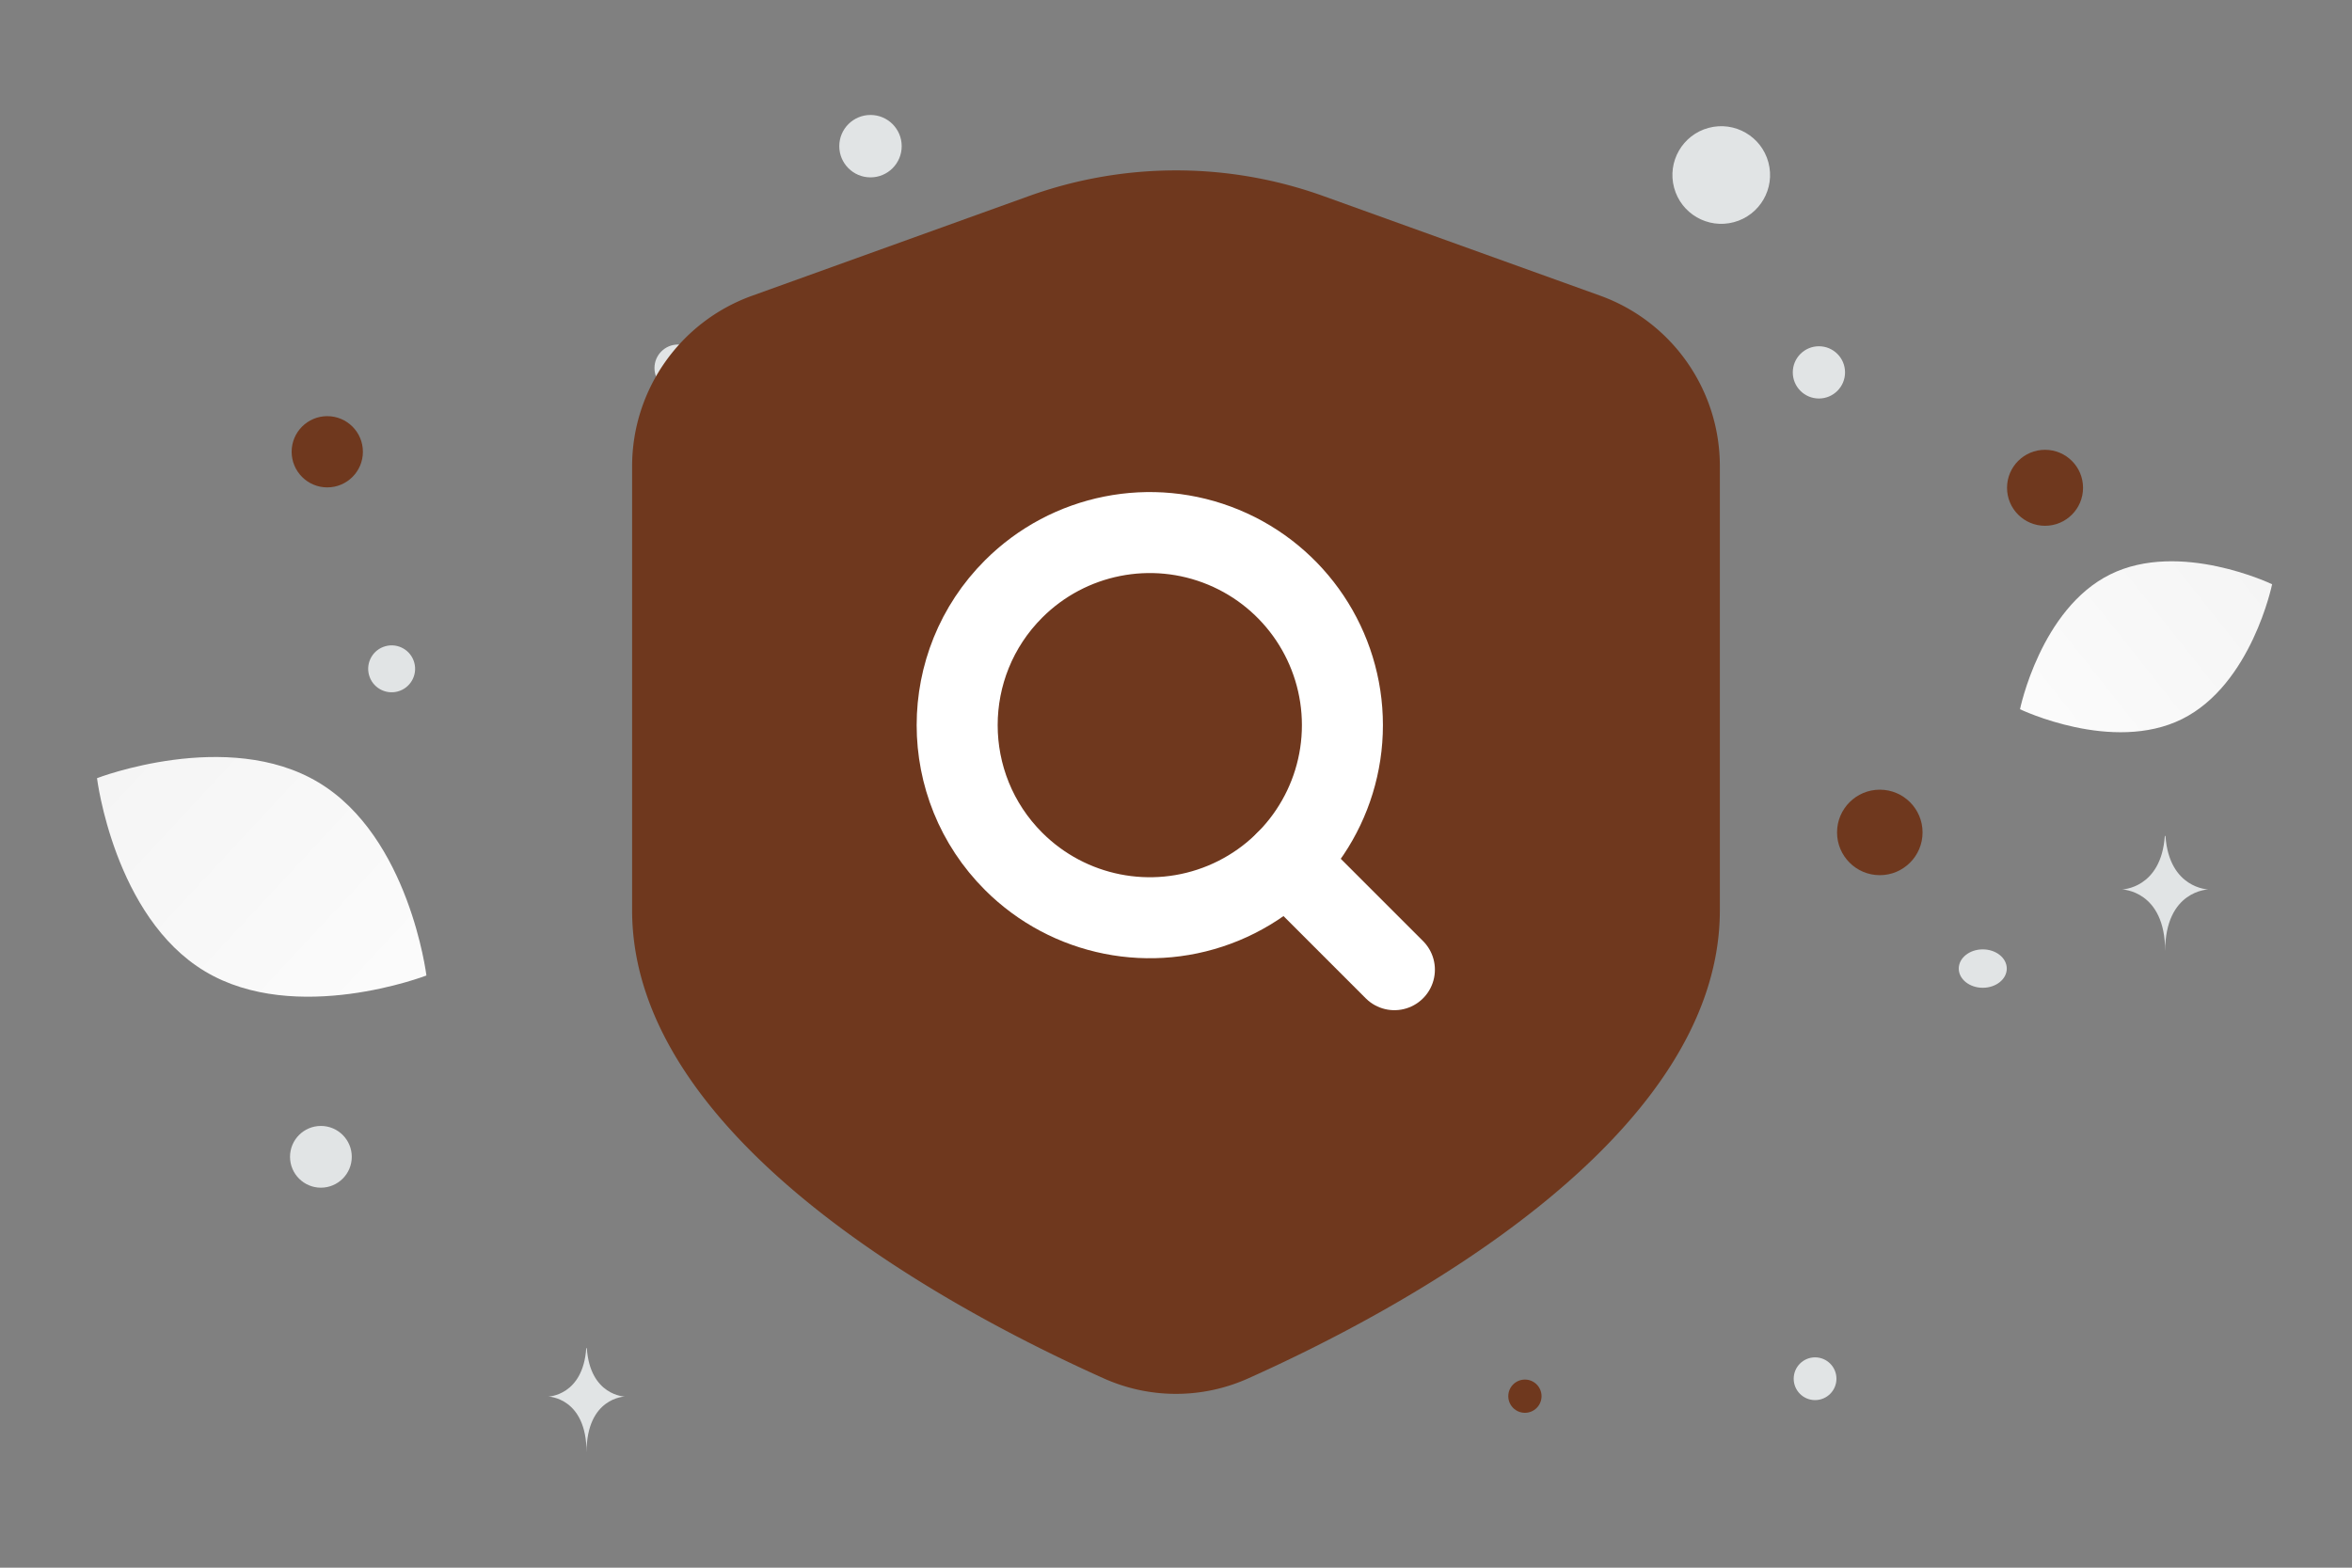<svg width="900" height="600" viewBox="0 0 900 600" fill="none" xmlns="http://www.w3.org/2000/svg"><rect x="0" y="0" width="900" height="600" fill="#808080" stroke="none"/><path fill="transparent" d="M0 0h900v600H0z"/><path d="M834.942 275.22c-26.633 13.211-61.981-3.776-61.981-3.776s7.856-38.399 34.503-51.592c26.632-13.211 61.966 3.758 61.966 3.758s-7.856 38.399-34.488 51.61z" fill="url(#a)"/><path d="M78.447 371.774c34.798 20.856 84.722 1.576 84.722 1.576s-6.527-53.087-41.347-73.919c-34.798-20.856-84.702-1.6-84.702-1.6s6.528 53.086 41.327 73.943z" fill="url(#b)"/><circle cx="782.54" cy="186.693" r="14.542" transform="rotate(180 782.54 186.693)" fill="#6f381e"/><circle cx="719.314" cy="318.594" r="16.36" transform="rotate(180 719.314 318.594)" fill="#6f381e"/><circle r="13.633" transform="matrix(-1 0 0 1 125.231 172.907)" fill="#6f381e"/><circle r="6.362" transform="matrix(-1 0 0 1 583.514 534.362)" fill="#6f381e"/><circle r="8.18" transform="matrix(-1 0 0 1 694.542 527.68)" fill="#E1E4E5"/><circle r="11.815" transform="matrix(-1 0 0 1 122.793 442.745)" fill="#E1E4E5"/><circle r="8.992" transform="matrix(-1 0 0 1 259.429 140.855)" fill="#E1E4E5"/><circle r="9.998" transform="matrix(-1 0 0 1 696.013 142.523)" fill="#E1E4E5"/><circle r="8.978" transform="scale(1 -1) rotate(-75 -91.866 -225.643)" fill="#E1E4E5"/><circle r="11.943" transform="matrix(-1 0 0 1 333.095 55.943)" fill="#E1E4E5"/><ellipse rx="9.187" ry="7.35" transform="matrix(-1 0 0 1 758.711 370.702)" fill="#E1E4E5"/><circle r="18.684" transform="scale(1 -1) rotate(-75 285.67 -462.671)" fill="#E1E4E5"/><path d="M828.381 319.941h.241c1.423 20.165 16.42 20.476 16.42 20.476s-16.537.323-16.537 23.623c0-23.3-16.537-23.623-16.537-23.623s14.99-.311 16.413-20.476zM224.332 515.979h.214c1.263 18.25 14.569 18.531 14.569 18.531s-14.673.292-14.673 21.38c0-21.088-14.674-21.38-14.674-21.38s13.302-.281 14.564-18.531z" fill="#E1E4E5"/><path fill-rule="evenodd" clip-rule="evenodd" d="M658.11 348.38V178.421c.006-29.251-18.336-55.363-45.855-65.279L506.463 75.058a166.491 166.491 0 0 0-112.798 0l-105.93 38.154c-27.495 9.907-45.832 35.984-45.855 65.209V348.38c0 88.31 123.551 153.658 180.366 179.118a67.436 67.436 0 0 0 55.498 0c56.815-25.459 180.366-90.946 180.366-179.118z" fill="#6f381e"/><path d="M387.852 329.656c21.081 21.08 52.784 27.386 80.326 15.978 27.543-11.409 45.501-38.285 45.501-68.097 0-29.812-17.958-56.689-45.501-68.098-27.542-11.408-59.245-5.102-80.326 15.978-28.784 28.785-28.784 75.454 0 104.239" stroke="#fff" stroke-width="31" stroke-linecap="round" stroke-linejoin="round"/><path clip-rule="evenodd" d="M533.569 371.129 492.09 329.65l41.479 41.479z" stroke="#fff" stroke-width="31" stroke-linecap="round" stroke-linejoin="round"/><defs><linearGradient id="a" x1="732.67" y1="316.429" x2="952.335" y2="142.673" gradientUnits="userSpaceOnUse"><stop stop-color="#fff"/><stop offset="1" stop-color="#EEE"/></linearGradient><linearGradient id="b" x1="213.107" y1="438.908" x2="-66.893" y2="178.751" gradientUnits="userSpaceOnUse"><stop stop-color="#fff"/><stop offset="1" stop-color="#EEE"/></linearGradient></defs></svg>